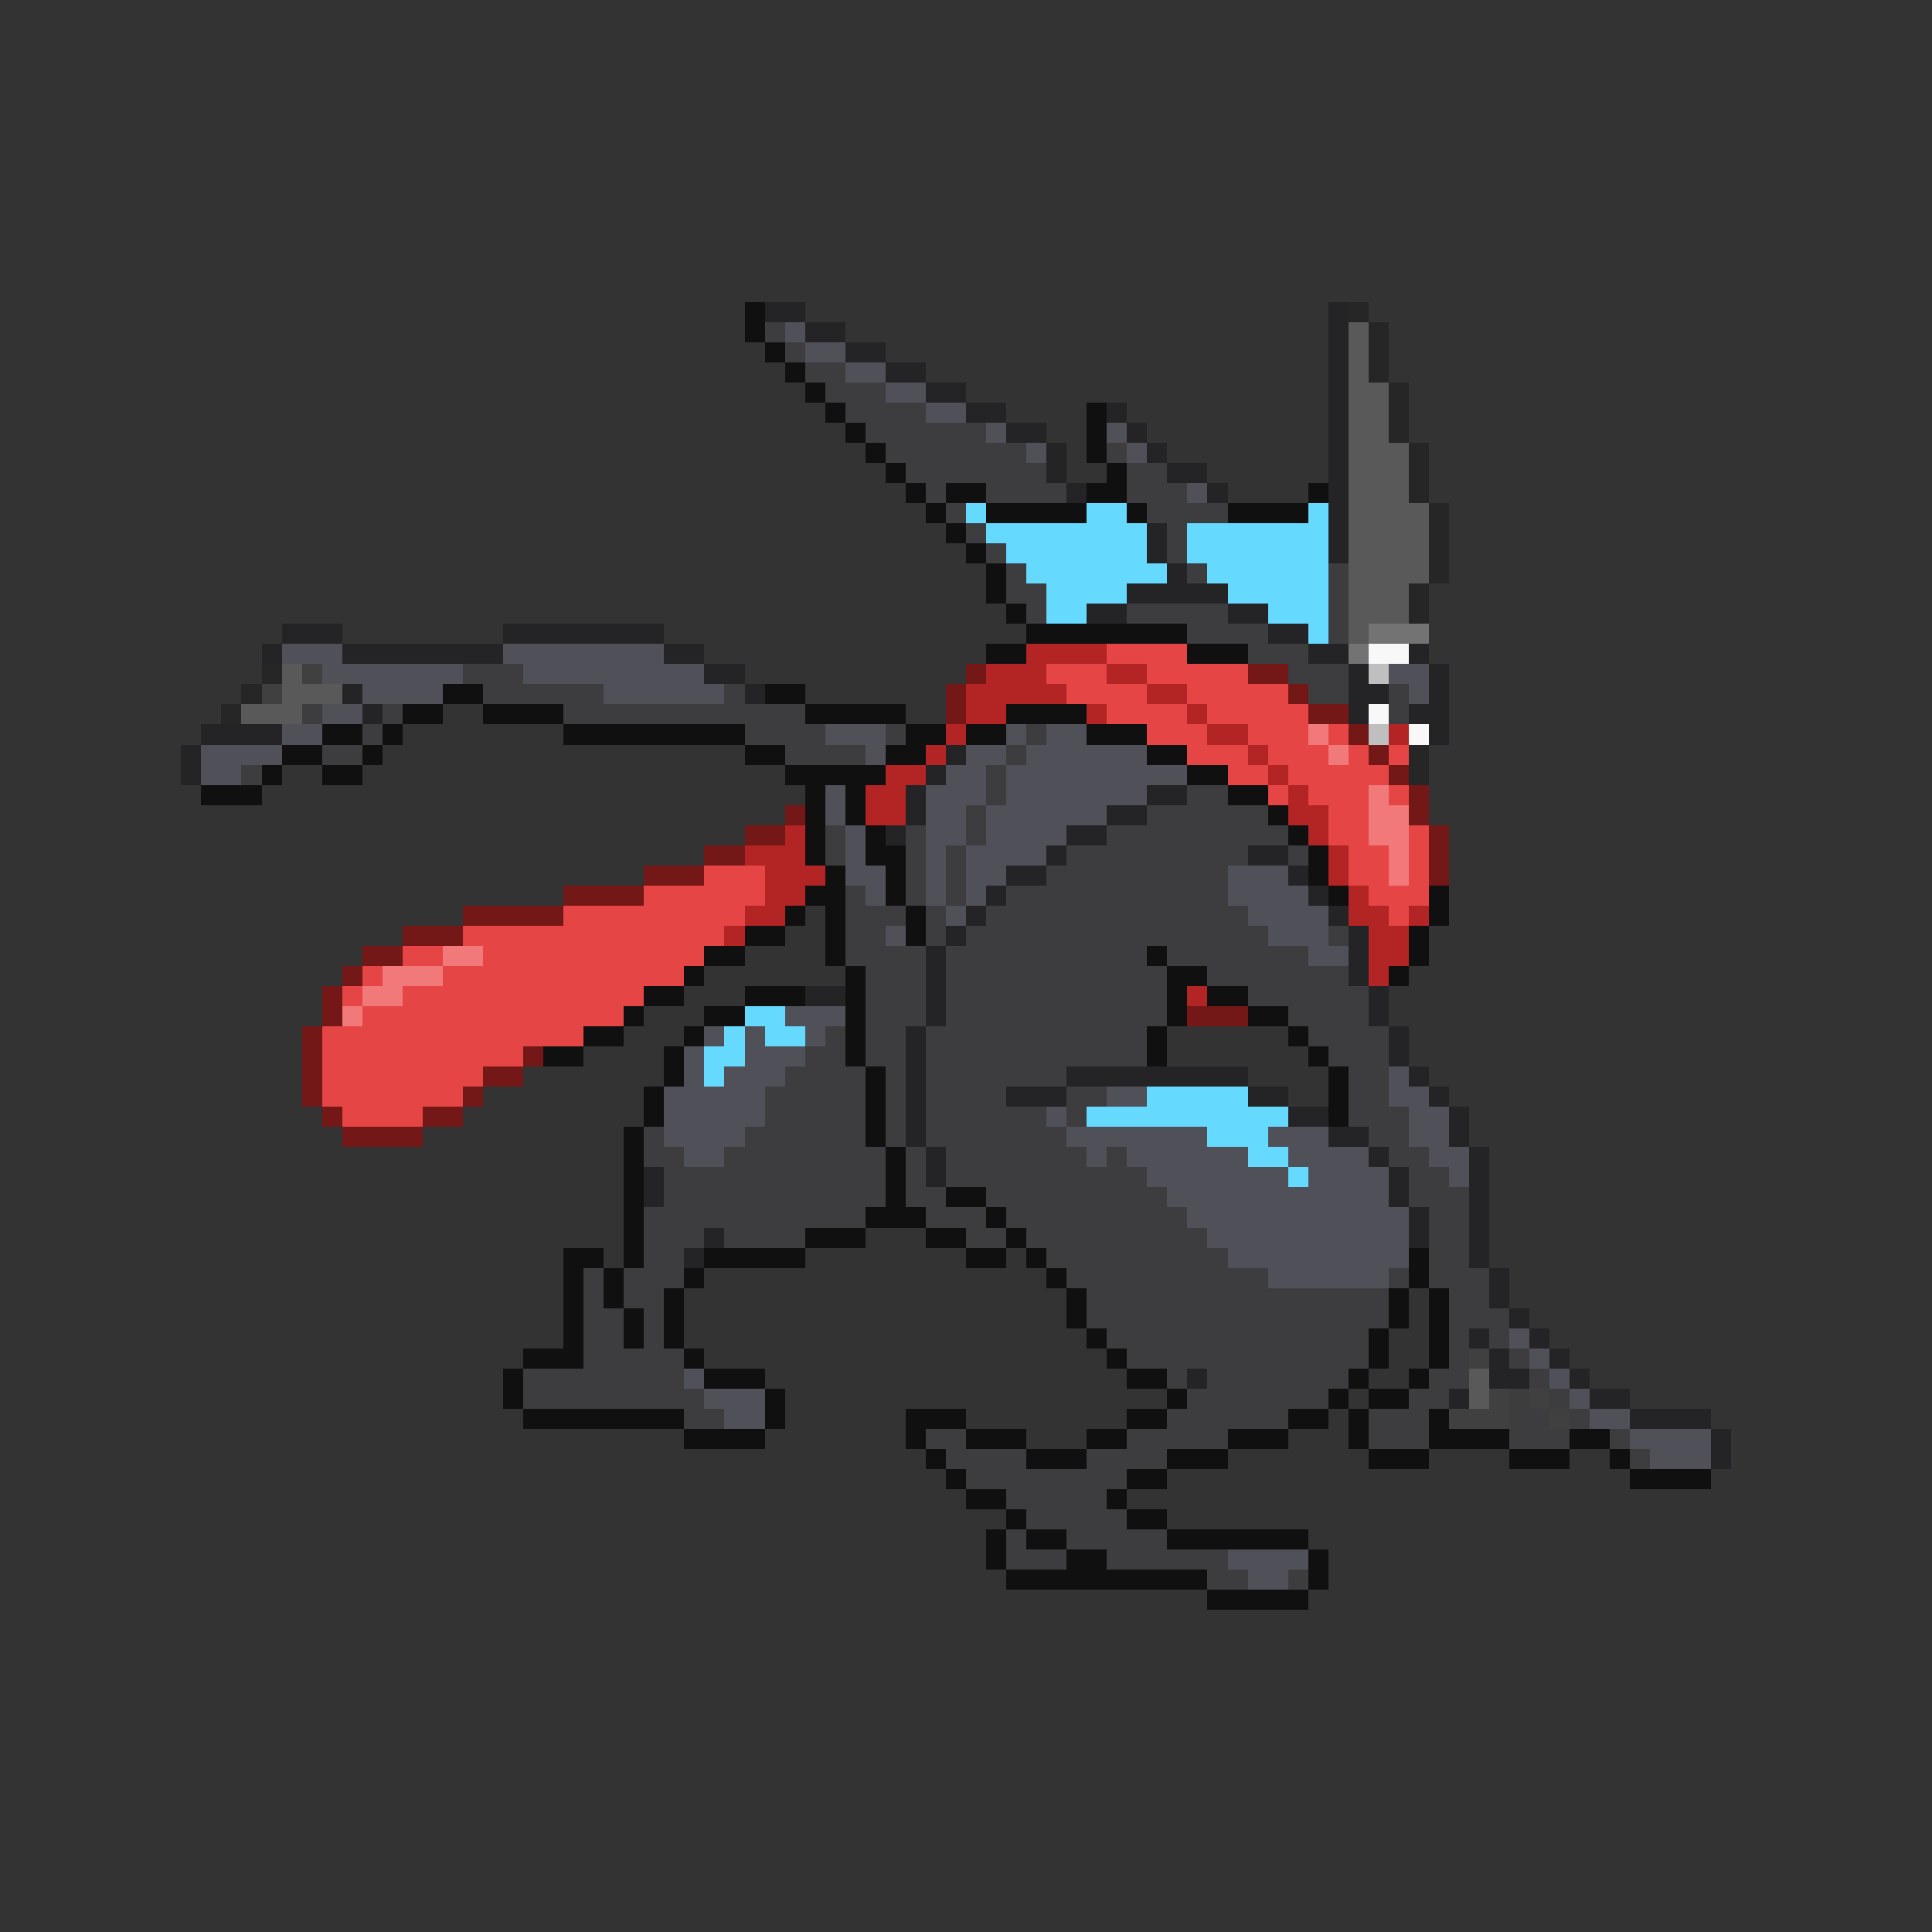 <svg xmlns="http://www.w3.org/2000/svg" viewBox="0 -0.5 96 96" shape-rendering="crispEdges">
<rect x="0" y="-0.5" width="96" height="96" fill="#333333" stroke="none"/>
<path stroke="#101010" d="M37 15h1M37 16h1M38 17h1M39 18h1M40 19h1M41 20h1M54 20h1M42 21h1M54 21h1M43 22h1M54 22h1M44 23h1M55 23h1M45 24h1M47 24h2M54 24h2M65 24h1M46 25h1M49 25h5M56 25h1M61 25h4M47 26h1M48 27h1M49 28h1M49 29h1M50 30h1M51 31h8M49 32h2M59 32h3M22 34h2M38 34h2M20 35h2M24 35h4M40 35h5M50 35h4M16 36h2M19 36h1M28 36h9M45 36h2M48 36h2M54 36h3M14 37h2M18 37h1M37 37h2M44 37h2M57 37h2M13 38h1M16 38h2M39 38h5M59 38h2M10 39h3M40 39h1M42 39h1M61 39h2M40 40h1M42 40h1M63 40h1M40 41h1M43 41h1M64 41h1M40 42h1M43 42h2M65 42h1M41 43h1M44 43h1M65 43h1M40 44h2M44 44h1M66 44h1M71 44h1M39 45h1M41 45h1M45 45h1M71 45h1M37 46h2M41 46h1M45 46h1M70 46h1M35 47h2M41 47h1M57 47h1M70 47h1M34 48h1M42 48h1M58 48h2M69 48h1M32 49h2M37 49h3M42 49h1M58 49h1M60 49h2M31 50h1M35 50h2M42 50h1M58 50h1M62 50h2M29 51h2M34 51h1M42 51h1M57 51h1M64 51h1M27 52h2M33 52h1M42 52h1M57 52h1M65 52h1M33 53h1M43 53h1M66 53h1M32 54h1M43 54h1M66 54h1M32 55h1M43 55h1M66 55h1M31 56h1M43 56h1M31 57h1M44 57h1M31 58h1M44 58h1M31 59h1M44 59h1M47 59h2M31 60h1M43 60h3M49 60h1M31 61h1M40 61h3M46 61h2M50 61h1M28 62h2M31 62h1M35 62h5M48 62h2M51 62h1M70 62h1M28 63h1M30 63h1M34 63h1M52 63h1M70 63h1M28 64h1M30 64h1M33 64h1M53 64h1M69 64h1M71 64h1M28 65h1M31 65h1M33 65h1M53 65h1M69 65h1M71 65h1M28 66h1M31 66h1M33 66h1M54 66h1M68 66h1M71 66h1M26 67h3M34 67h1M55 67h1M68 67h1M71 67h1M25 68h1M35 68h3M56 68h2M67 68h1M70 68h1M25 69h1M38 69h1M58 69h1M66 69h1M68 69h2M26 70h8M38 70h1M45 70h3M56 70h2M64 70h2M67 70h1M71 70h1M34 71h4M45 71h1M48 71h3M54 71h2M61 71h3M67 71h1M71 71h4M78 71h2M46 72h1M51 72h3M58 72h3M68 72h3M75 72h3M80 72h1M47 73h1M56 73h2M81 73h4M48 74h2M55 74h1M50 75h1M56 75h2M49 76h1M51 76h2M58 76h7M49 77h1M53 77h2M65 77h1M50 78h10M65 78h1M60 79h5" />
<path stroke="#242426" d="M38 15h2M66 15h1M40 16h2M66 16h1M42 17h2M66 17h1M44 18h2M66 18h1M46 19h2M66 19h1M48 20h2M55 20h1M66 20h1M50 21h2M56 21h1M66 21h1M52 22h1M57 22h1M66 22h1M52 23h1M58 23h2M66 23h1M53 24h1M60 24h1M66 24h1M66 25h1M57 26h1M66 26h1M57 27h1M66 27h1M58 28h1M56 29h5M54 30h2M61 30h2M14 31h3M25 31h8M63 31h2M13 32h1M17 32h8M33 32h2M65 32h2M70 32h1M35 33h2M67 33h1M71 33h1M17 34h1M37 34h1M67 34h2M71 34h1M18 35h1M67 35h1M70 35h2M10 36h4M71 36h1M9 37h1M47 37h1M9 38h1M46 38h1M45 39h1M57 39h2M45 40h1M55 40h2M44 41h1M53 41h2M52 42h1M62 42h2M50 43h2M64 43h1M49 44h1M65 44h1M48 45h1M66 45h1M47 46h1M67 46h1M46 47h1M67 47h1M46 48h1M67 48h1M40 49h2M46 49h1M68 49h1M46 50h1M68 50h1M45 51h1M69 51h1M45 52h1M69 52h1M45 53h1M53 53h9M70 53h1M45 54h1M50 54h3M62 54h2M71 54h1M45 55h1M64 55h2M72 55h1M45 56h1M66 56h2M72 56h1M46 57h1M68 57h1M73 57h1M32 58h1M46 58h1M69 58h1M73 58h1M32 59h1M69 59h1M73 59h1M70 60h1M73 60h1M35 61h1M70 61h1M73 61h1M34 62h1M73 62h1M74 63h1M74 64h1M75 65h1M73 66h1M76 66h1M74 67h1M77 67h1M59 68h1M74 68h2M78 68h1M72 69h1M79 69h2M81 70h4M85 71h1M85 72h1" />
<path stroke="#262626" d="M67 15h1M68 16h1M68 17h1M68 18h1M69 19h1M69 20h1M69 21h1M70 22h1M70 23h1M70 24h1M71 25h1M71 26h1M71 27h1M71 28h1M70 29h1M70 30h1M13 33h1M12 34h1M11 35h1M70 37h1M70 38h1" />
<path stroke="#3d3d40" d="M38 16h1M39 17h1M40 18h2M41 19h3M42 20h4M43 21h6M44 22h7M55 22h1M45 23h7M56 23h2M46 24h1M49 24h4M56 24h3M47 25h1M57 25h4M48 26h1M58 26h1M49 27h1M58 27h1M50 28h1M59 28h1M66 28h1M50 29h2M66 29h1M51 30h1M56 30h5M66 30h1M59 31h4M66 31h1M62 32h3M23 33h3M64 33h3M24 34h6M36 34h1M65 34h2M69 34h1M15 35h1M19 35h1M28 35h12M69 35h1M18 36h1M37 36h4M44 36h1M51 36h1M16 37h2M39 37h4M50 37h1M12 38h1M49 38h1M49 39h1M59 39h2M48 40h1M57 40h6M41 41h1M45 41h1M48 41h1M55 41h9M41 42h1M45 42h1M47 42h1M53 42h9M64 42h1M45 43h1M47 43h1M52 43h9M42 44h1M45 44h1M47 44h1M50 44h11M42 45h3M46 45h1M49 45h13M42 46h2M46 46h1M48 46h15M66 46h1M42 47h4M47 47h10M58 47h7M43 48h3M47 48h11M60 48h7M43 49h3M47 49h11M62 49h6M43 50h3M47 50h11M64 50h4M41 51h1M43 51h2M46 51h11M65 51h4M40 52h2M43 52h2M46 52h11M66 52h3M39 53h4M44 53h1M46 53h7M67 53h2M38 54h5M44 54h1M46 54h4M53 54h2M67 54h2M38 55h5M44 55h1M46 55h6M53 55h1M67 55h3M32 56h1M37 56h6M44 56h1M46 56h7M68 56h2M32 57h2M36 57h8M45 57h1M47 57h7M55 57h1M69 57h2M33 58h11M45 58h1M47 58h10M70 58h2M33 59h11M45 59h2M49 59h9M70 59h3M32 60h11M46 60h3M50 60h9M71 60h2M32 61h3M36 61h4M48 61h2M51 61h9M71 61h2M32 62h2M52 62h9M71 62h2M29 63h1M31 63h3M53 63h10M69 63h1M71 63h3M29 64h1M31 64h2M54 64h15M72 64h2M29 65h2M32 65h1M54 65h15M72 65h3M29 66h2M32 66h1M55 66h13M72 66h1M74 66h1M29 67h5M56 67h12M72 67h1M75 67h1M26 68h8M58 68h1M60 68h7M71 68h2M76 68h1M26 69h9M59 69h7M70 69h2M75 69h1M77 69h1M34 70h2M58 70h6M68 70h3M75 70h2M78 70h1M46 71h2M56 71h5M68 71h3M75 71h3M80 71h1M47 72h4M54 72h4M81 72h1M48 73h8M50 74h5M51 75h5M50 76h1M53 76h5M50 77h3M55 77h6M60 78h2M64 78h1" />
<path stroke="#505059" d="M39 16h1M40 17h2M42 18h2M44 19h2M46 20h2M49 21h1M55 21h1M51 22h1M56 22h1M59 24h1M14 32h3M25 32h8M16 33h7M26 33h9M69 33h2M18 34h4M30 34h6M70 34h1M16 35h2M14 36h2M41 36h3M50 36h1M52 36h2M10 37h4M43 37h1M48 37h2M51 37h6M10 38h2M47 38h2M50 38h9M41 39h1M46 39h3M50 39h7M41 40h1M46 40h2M49 40h6M42 41h1M46 41h2M49 41h4M42 42h1M46 42h1M48 42h4M42 43h2M46 43h1M48 43h2M61 43h3M43 44h1M46 44h1M48 44h1M61 44h4M47 45h1M62 45h4M44 46h1M63 46h3M65 47h2M39 50h3M35 51h1M37 51h1M40 51h1M34 52h1M37 52h3M34 53h1M36 53h3M69 53h1M33 54h5M55 54h2M69 54h2M33 55h5M52 55h1M70 55h2M33 56h4M53 56h7M63 56h3M70 56h2M34 57h2M54 57h1M56 57h6M64 57h4M71 57h2M57 58h7M65 58h4M72 58h1M58 59h11M59 60h11M60 61h10M61 62h9M63 63h6M75 66h1M76 67h1M34 68h1M77 68h1M35 69h3M78 69h1M36 70h2M79 70h2M81 71h4M82 72h3M61 77h4M62 78h2" />
<path stroke="#595959" d="M67 16h1M67 17h1M67 18h1M67 19h2M67 20h2M67 21h2M67 22h3M67 23h3M67 24h3M67 25h4M67 26h4M67 27h4M67 28h4M67 29h3M67 30h3M67 31h1M14 33h1M14 34h3M12 35h3M73 68h1M73 69h1" />
<path stroke="#66d9ff" d="M48 25h1M54 25h2M65 25h1M49 26h8M59 26h7M50 27h7M59 27h7M51 28h7M60 28h6M52 29h4M61 29h5M52 30h2M63 30h3M65 31h1M37 50h2M36 51h1M38 51h2M35 52h2M35 53h1M57 54h5M54 55h10M60 56h3M62 57h2M64 58h1" />
<path stroke="#737373" d="M68 31h3M67 32h1" />
<path stroke="#b32424" d="M51 32h4M49 33h3M55 33h2M48 34h5M57 34h2M48 35h2M54 35h1M59 35h1M47 36h1M60 36h2M69 36h1M46 37h1M62 37h1M44 38h2M63 38h1M43 39h2M64 39h1M43 40h2M64 40h2M39 41h1M65 41h1M37 42h3M66 42h1M38 43h3M66 43h1M38 44h2M67 44h1M37 45h2M67 45h2M70 45h1M36 46h1M68 46h2M68 47h2M68 48h1M59 49h1" />
<path stroke="#e54545" d="M55 32h4M52 33h3M57 33h5M53 34h4M59 34h5M55 35h4M60 35h5M57 36h3M62 36h3M66 36h1M59 37h3M63 37h3M67 37h1M69 37h1M61 38h2M64 38h5M63 39h1M65 39h3M69 39h1M66 40h2M66 41h2M70 41h1M67 42h2M70 42h1M35 43h3M67 43h2M70 43h1M32 44h6M68 44h3M28 45h9M69 45h1M23 46h13M20 47h2M24 47h11M18 48h1M22 48h12M17 49h1M20 49h12M18 50h13M16 51h13M16 52h10M16 53h8M16 54h7M17 55h4" />
<path stroke="#f8f8f8" d="M68 32h2M68 35h1M70 36h1" />
<path stroke="#404040" d="M15 33h1M13 34h1M73 67h1M74 69h1M76 69h1M72 70h3M77 70h1" />
<path stroke="#731717" d="M48 33h1M62 33h2M47 34h1M64 34h1M47 35h1M65 35h2M67 36h1M68 37h1M69 38h1M70 39h1M39 40h1M70 40h1M37 41h2M71 41h1M35 42h2M71 42h1M32 43h3M71 43h1M28 44h4M23 45h5M20 46h3M18 47h2M17 48h1M16 49h1M16 50h1M59 50h3M15 51h1M15 52h1M26 52h1M15 53h1M24 53h2M15 54h1M23 54h1M16 55h1M21 55h2M17 56h4" />
<path stroke="#bfbfbf" d="M68 33h1M68 36h1" />
<path stroke="#f27979" d="M65 36h1M66 37h1M68 39h1M68 40h2M68 41h2M69 42h1M69 43h1M22 47h2M19 48h3M18 49h2M17 50h1" />
</svg>